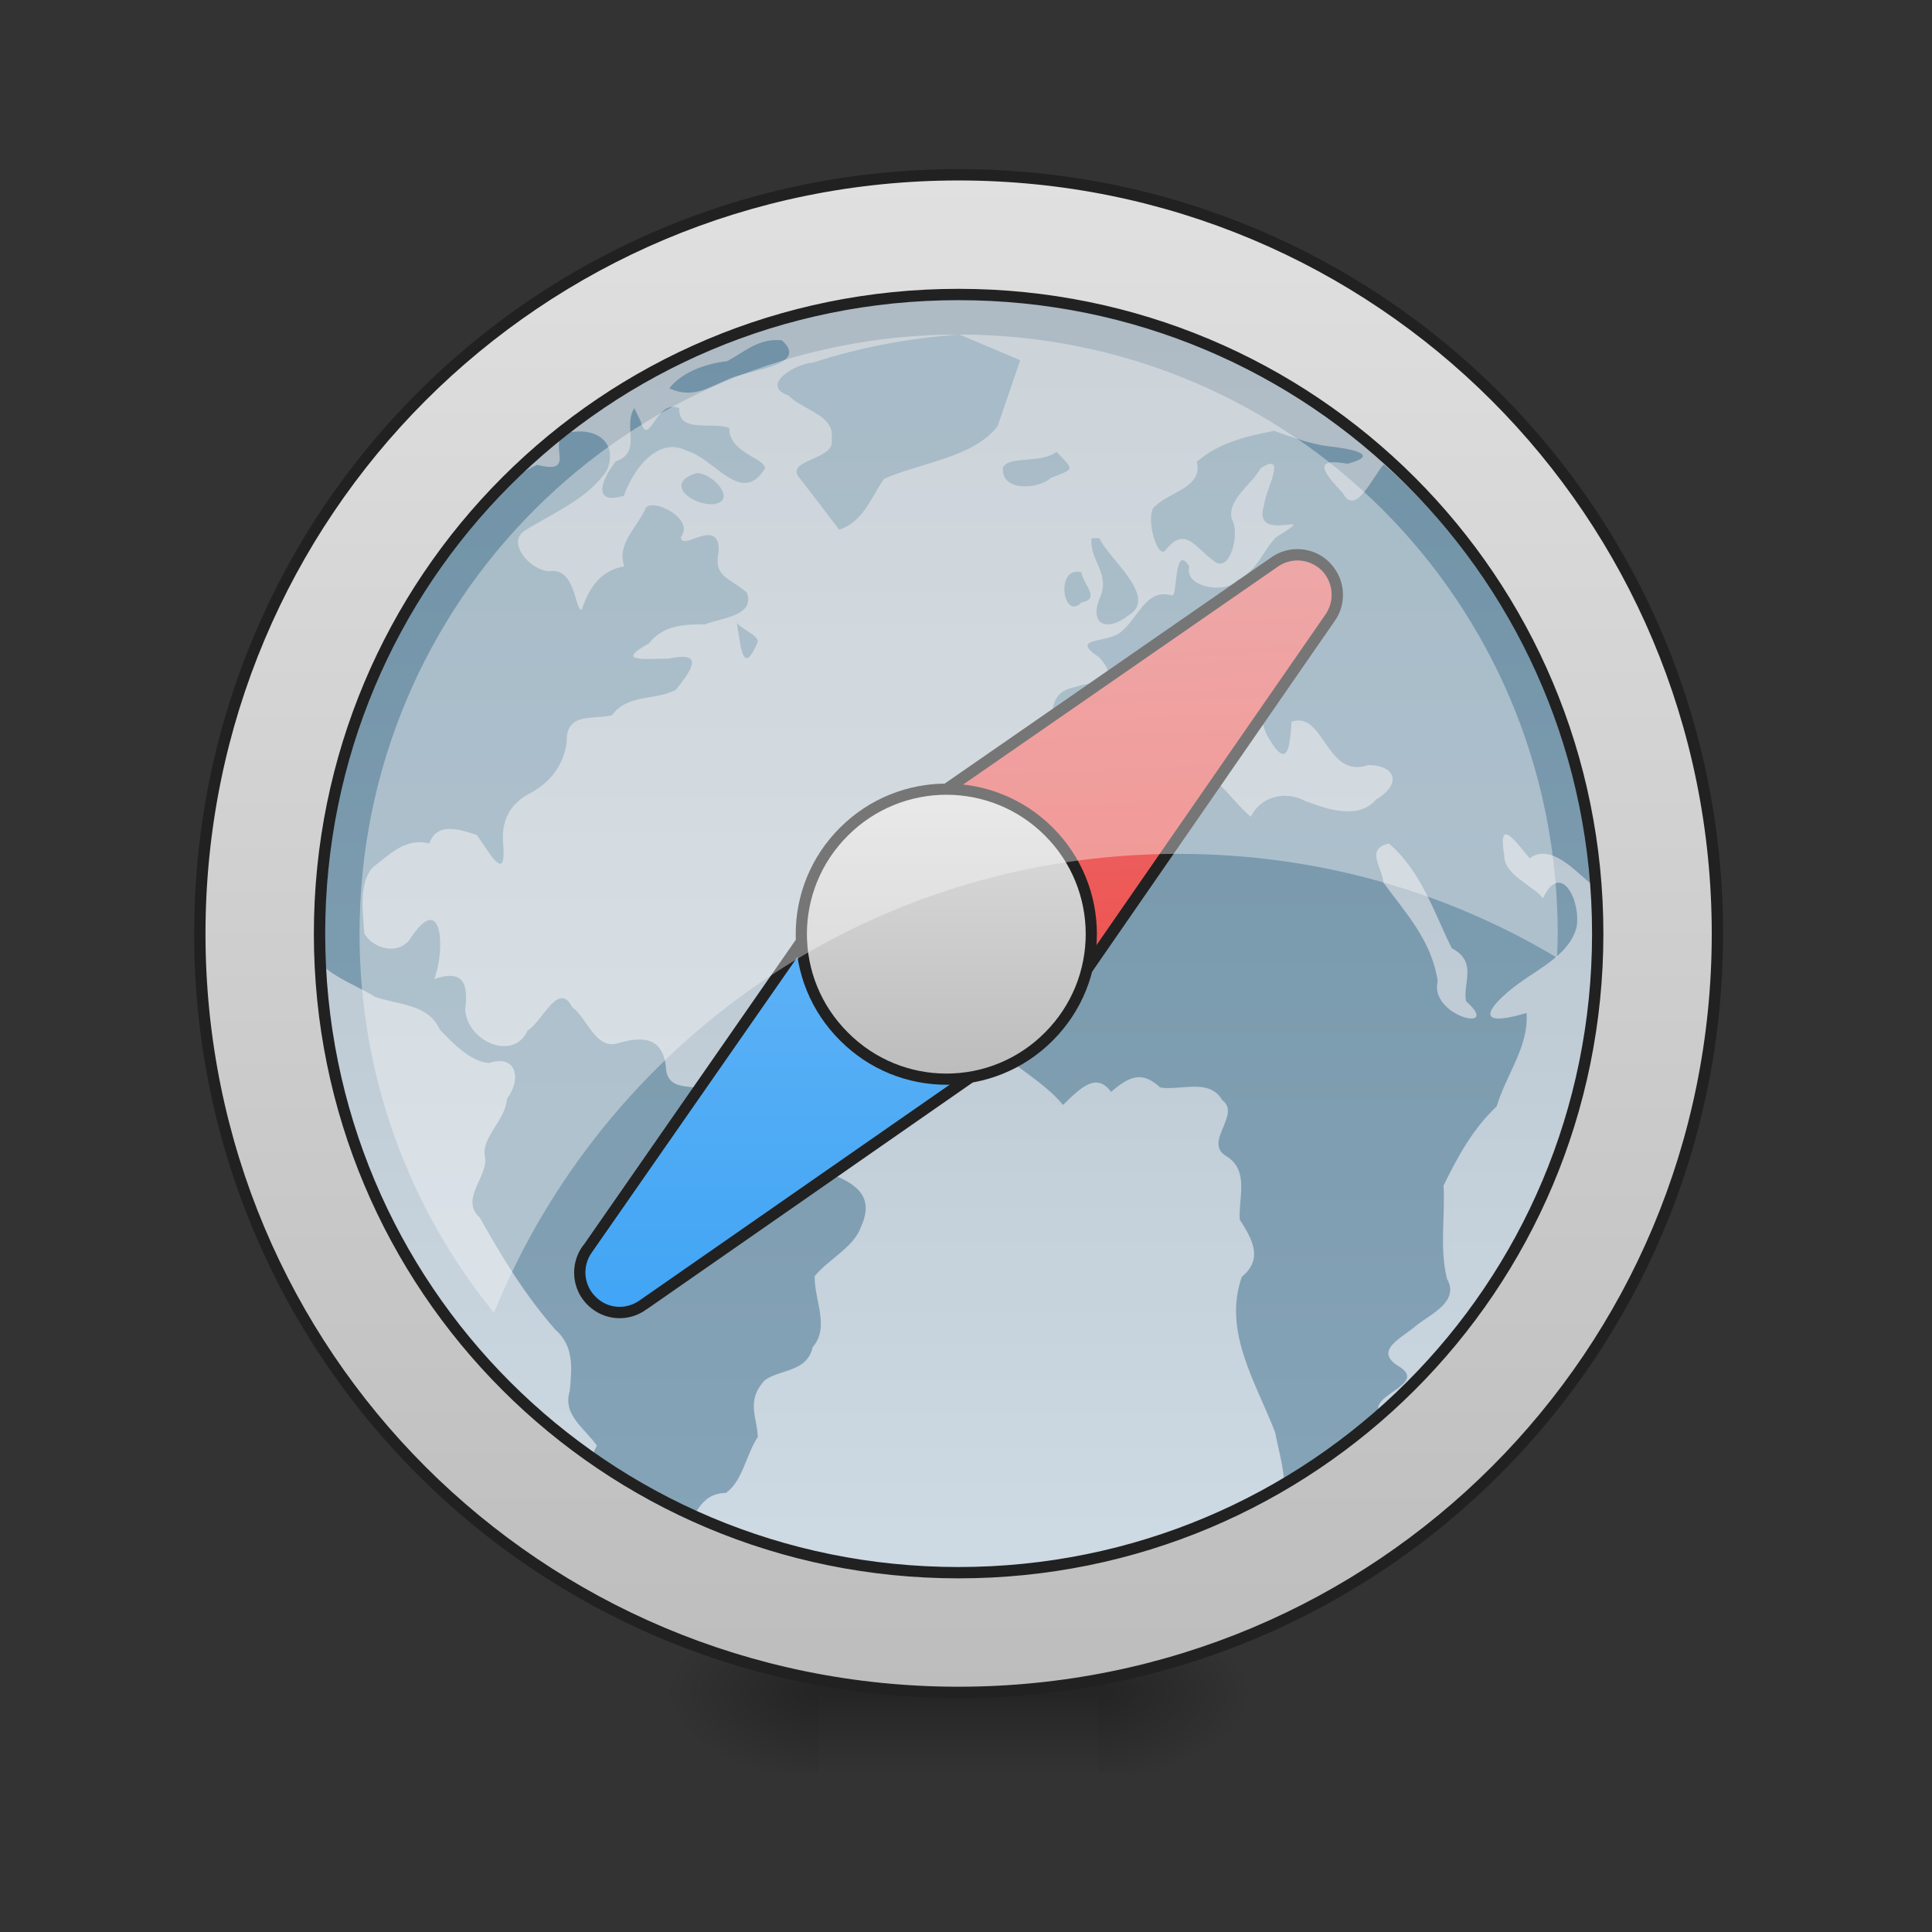 <?xml version="1.0" encoding="UTF-8"?>
<svg xmlns="http://www.w3.org/2000/svg" xmlns:xlink="http://www.w3.org/1999/xlink" width="22pt" height="22pt" viewBox="0 0 22 22" version="1.1">
<rect x="0" y="0" width="22" height="22" fill="#333333" stroke="none"/>
<defs>
<radialGradient id="radial0" gradientUnits="userSpaceOnUse" cx="450.909" cy="189.579" fx="450.909" fy="189.579" r="21.167" gradientTransform="matrix(0,-0.054,-0.097,-0,30.61,43.722)">
<stop offset="0" style="stop-color:rgb(0%,0%,0%);stop-opacity:0.314;"/>
<stop offset="0.222" style="stop-color:rgb(0%,0%,0%);stop-opacity:0.275;"/>
<stop offset="1" style="stop-color:rgb(0%,0%,0%);stop-opacity:0;"/>
</radialGradient>
<radialGradient id="radial1" gradientUnits="userSpaceOnUse" cx="450.909" cy="189.579" fx="450.909" fy="189.579" r="21.167" gradientTransform="matrix(-0,0.054,0.097,0,-8.779,-5.175)">
<stop offset="0" style="stop-color:rgb(0%,0%,0%);stop-opacity:0.314;"/>
<stop offset="0.222" style="stop-color:rgb(0%,0%,0%);stop-opacity:0.275;"/>
<stop offset="1" style="stop-color:rgb(0%,0%,0%);stop-opacity:0;"/>
</radialGradient>
<radialGradient id="radial2" gradientUnits="userSpaceOnUse" cx="450.909" cy="189.579" fx="450.909" fy="189.579" r="21.167" gradientTransform="matrix(-0,-0.054,0.097,-0,-8.779,43.722)">
<stop offset="0" style="stop-color:rgb(0%,0%,0%);stop-opacity:0.314;"/>
<stop offset="0.222" style="stop-color:rgb(0%,0%,0%);stop-opacity:0.275;"/>
<stop offset="1" style="stop-color:rgb(0%,0%,0%);stop-opacity:0;"/>
</radialGradient>
<radialGradient id="radial3" gradientUnits="userSpaceOnUse" cx="450.909" cy="189.579" fx="450.909" fy="189.579" r="21.167" gradientTransform="matrix(0,0.054,-0.097,0,30.61,-5.175)">
<stop offset="0" style="stop-color:rgb(0%,0%,0%);stop-opacity:0.314;"/>
<stop offset="0.222" style="stop-color:rgb(0%,0%,0%);stop-opacity:0.275;"/>
<stop offset="1" style="stop-color:rgb(0%,0%,0%);stop-opacity:0;"/>
</radialGradient>
<linearGradient id="linear0" gradientUnits="userSpaceOnUse" x1="255.323" y1="233.5" x2="255.323" y2="254.667" gradientTransform="matrix(0.009,0,0,0.043,8.57,9.239)">
<stop offset="0" style="stop-color:rgb(0%,0%,0%);stop-opacity:0.275;"/>
<stop offset="1" style="stop-color:rgb(0%,0%,0%);stop-opacity:0;"/>
</linearGradient>
<linearGradient id="linear1" gradientUnits="userSpaceOnUse" x1="254" y1="-126.333" x2="254" y2="191.167" gradientTransform="matrix(0.043,0,0,0.043,0,9.239)">
<stop offset="0" style="stop-color:rgb(74.118%,74.118%,74.118%);stop-opacity:1;"/>
<stop offset="1" style="stop-color:rgb(87.843%,87.843%,87.843%);stop-opacity:1;"/>
</linearGradient>
<linearGradient id="linear2" gradientUnits="userSpaceOnUse" x1="255.837" y1="213.291" x2="255.837" y2="-162.808" gradientTransform="matrix(0.036,0,0,0.036,1.634,9.716)">
<stop offset="0" style="stop-color:rgb(56.471%,64.314%,68.235%);stop-opacity:1;"/>
<stop offset="1" style="stop-color:rgb(47.059%,56.471%,61.176%);stop-opacity:1;"/>
</linearGradient>
<clipPath id="clip1">
  <rect x="0" y="0" width="22" height="22"/>
</clipPath>
<g id="surface5" clip-path="url(#clip1)">
<path style=" stroke:none;fill-rule:nonzero;fill:url(#linear2);" d="M 10.922 3.809 C 10.352 3.852 9.797 3.953 9.258 4.129 C 9.062 4.137 8.645 4.387 8.98 4.504 C 9.141 4.672 9.516 4.727 9.469 5 C 9.531 5.242 8.906 5.23 9.113 5.453 C 9.262 5.645 9.41 5.84 9.555 6.031 C 9.828 5.945 9.918 5.668 10.066 5.453 C 10.488 5.266 11.082 5.211 11.359 4.855 C 11.445 4.605 11.531 4.352 11.617 4.102 C 11.387 4.004 11.152 3.906 10.922 3.809 Z M 8.902 3.875 C 8.641 3.848 8.477 4.008 8.281 4.113 C 8.043 4.141 7.773 4.23 7.621 4.422 C 7.891 4.543 8.059 4.414 8.289 4.32 C 8.504 4.211 9.234 4.168 8.902 3.875 Z M 7.223 4.648 C 7.09 4.852 7.316 5.148 7.012 5.254 C 6.859 5.445 6.727 5.758 7.105 5.645 C 7.199 5.363 7.484 4.965 7.812 5.129 C 8.141 5.219 8.445 5.77 8.711 5.332 C 8.711 5.219 8.297 5.152 8.305 4.875 C 8.117 4.797 7.723 4.941 7.734 4.648 C 7.469 4.531 7.391 5.125 7.293 4.793 C 7.27 4.746 7.246 4.695 7.223 4.648 Z M 14.508 4.906 C 14.191 4.969 13.879 5.039 13.629 5.258 C 13.699 5.551 13.324 5.598 13.156 5.762 C 13.035 5.828 13.16 6.355 13.266 6.273 C 13.492 5.977 13.609 6.234 13.816 6.383 C 14.008 6.555 14.125 6.055 14.027 5.914 C 13.969 5.688 14.254 5.52 14.355 5.332 C 14.672 5.129 14.406 5.59 14.395 5.75 C 14.238 6.223 15.102 5.766 14.531 6.117 C 14.379 6.27 14.324 6.496 14.086 6.609 C 13.961 6.766 13.477 6.691 13.543 6.449 C 13.367 6.176 13.41 6.785 13.348 6.781 C 13.055 6.695 12.969 7.02 12.785 7.176 C 12.645 7.34 12.148 7.238 12.52 7.488 C 12.789 7.801 12.465 7.742 12.242 7.824 C 11.926 7.879 11.98 8.156 11.988 8.402 C 11.992 8.539 12.297 8.742 12.449 8.648 C 12.754 8.617 12.68 8.238 12.906 8.125 C 13.094 7.965 13.227 7.816 13.508 7.812 C 13.637 7.934 13.902 8.121 14.008 8.223 C 13.715 8.547 14.145 8.52 14.184 8.227 C 14.332 8.066 13.707 7.688 14.117 7.852 C 14.391 7.941 14.328 8.223 14.449 8.41 C 14.664 8.773 14.688 8.504 14.707 8.219 C 15.078 8.086 15.102 8.883 15.582 8.711 C 15.91 8.719 15.953 8.938 15.672 9.102 C 15.473 9.34 15.109 9.215 14.863 9.121 C 14.637 9 14.359 9.066 14.242 9.301 C 13.977 9.07 13.789 8.707 13.402 8.688 C 13.039 8.668 12.672 8.766 12.32 8.863 C 11.918 9.309 11.281 9.582 11.125 10.203 C 10.895 10.434 11.129 10.617 11.059 10.801 C 10.836 10.996 10.883 11.223 11.027 11.453 C 11.164 11.996 11.773 12.18 12.105 12.582 C 12.301 12.391 12.484 12.203 12.652 12.434 C 12.879 12.234 13.02 12.207 13.211 12.383 C 13.449 12.422 13.77 12.273 13.918 12.527 C 14.141 12.691 13.691 13.012 13.969 13.168 C 14.227 13.332 14.102 13.637 14.117 13.887 C 14.262 14.113 14.387 14.336 14.141 14.539 C 13.922 15.16 14.301 15.742 14.52 16.309 C 14.566 16.551 14.645 16.789 14.621 17.043 C 14.781 16.789 15.105 16.914 15.312 16.684 C 15.449 16.5 15.824 16.324 15.695 16.066 C 15.645 15.867 16.234 15.762 15.941 15.566 C 15.617 15.379 15.973 15.234 16.137 15.086 C 16.305 14.957 16.621 14.816 16.477 14.562 C 16.391 14.215 16.457 13.852 16.438 13.5 C 16.598 13.172 16.773 12.852 17.043 12.598 C 17.148 12.242 17.41 11.918 17.383 11.535 C 16.754 11.723 16.945 11.457 17.293 11.199 C 17.535 11.023 17.879 10.859 17.953 10.555 C 18.004 10.258 17.773 9.793 17.57 10.23 C 17.469 10.09 17.121 9.961 17.129 9.742 C 17.055 9.297 17.246 9.566 17.418 9.773 C 17.82 9.477 18.344 10.594 18.176 9.797 C 17.945 8.066 17.07 6.434 15.758 5.289 C 15.637 5.414 15.438 5.891 15.293 5.617 C 15.086 5.398 14.922 5.203 15.344 5.281 C 15.754 5.172 15.344 5.105 15.129 5.082 C 14.914 5.055 14.711 4.977 14.508 4.906 Z M 6.469 4.914 C 6.195 5.02 6.602 5.418 6.117 5.293 C 5.582 5.535 5.227 6.121 4.855 6.578 C 3.988 7.805 3.516 9.301 3.52 10.797 C 3.664 11.09 4.012 11.191 4.273 11.352 C 4.539 11.445 4.875 11.43 5.008 11.723 C 5.156 11.879 5.355 12.086 5.566 12.105 C 5.891 12 5.938 12.297 5.773 12.512 C 5.758 12.754 5.488 12.945 5.52 13.156 C 5.578 13.391 5.223 13.648 5.465 13.867 C 5.715 14.316 5.984 14.754 6.324 15.141 C 6.539 15.328 6.512 15.582 6.488 15.84 C 6.402 16.109 6.66 16.266 6.797 16.461 C 6.461 17.074 7.367 17.195 7.746 17.461 C 7.934 17.289 7.949 17.008 8.266 17 C 8.457 16.867 8.496 16.562 8.629 16.363 C 8.625 16.148 8.488 15.949 8.711 15.715 C 8.887 15.59 9.191 15.625 9.254 15.34 C 9.453 15.113 9.27 14.801 9.277 14.531 C 9.438 14.336 9.723 14.203 9.805 13.969 C 10.039 13.453 9.441 13.395 9.09 13.211 C 8.703 13.039 8.25 12.922 8.133 12.461 C 7.984 12.301 7.59 12.488 7.582 12.141 C 7.543 11.816 7.324 11.797 7.051 11.875 C 6.785 11.969 6.695 11.602 6.516 11.469 C 6.359 11.16 6.176 11.637 6.008 11.734 C 5.852 12.09 5.316 11.863 5.297 11.492 C 5.336 11.191 5.27 11.039 4.945 11.148 C 5.07 10.824 5.043 10.148 4.688 10.664 C 4.559 10.891 4.25 10.809 4.148 10.629 C 4.133 10.383 4.082 10.066 4.242 9.879 C 4.438 9.73 4.617 9.535 4.887 9.605 C 4.973 9.379 5.176 9.422 5.43 9.508 C 5.574 9.707 5.766 10.074 5.73 9.613 C 5.703 9.348 5.805 9.148 6.047 9.027 C 6.273 8.902 6.414 8.715 6.453 8.457 C 6.441 8.105 6.742 8.199 6.969 8.145 C 7.145 7.898 7.48 7.98 7.699 7.852 C 7.887 7.617 8.02 7.414 7.613 7.5 C 7.363 7.5 6.988 7.547 7.387 7.328 C 7.555 7.117 7.785 7.109 8.027 7.109 C 8.211 7.035 8.605 7.016 8.504 6.746 C 8.293 6.57 8.121 6.566 8.184 6.281 C 8.199 5.867 7.746 6.297 7.754 6.113 C 7.914 5.906 7.441 5.672 7.355 5.781 C 7.262 6 7.016 6.195 7.109 6.449 C 6.836 6.496 6.707 6.695 6.625 6.941 C 6.543 6.969 6.566 6.457 6.254 6.504 C 6.031 6.496 5.754 6.164 5.988 6.035 C 6.312 5.832 6.711 5.672 6.914 5.348 C 7.031 5.059 6.816 4.879 6.527 4.918 L 6.488 4.918 Z M 12.031 5.145 C 11.855 5.281 11.496 5.188 11.422 5.32 C 11.387 5.59 11.805 5.586 11.973 5.438 C 12.242 5.336 12.23 5.355 12.031 5.145 Z M 7.934 5.387 C 7.559 5.5 7.867 5.746 8.109 5.742 C 8.406 5.719 8.133 5.391 7.934 5.387 Z M 12.43 6.129 C 12.402 6.367 12.633 6.52 12.535 6.781 C 12.387 7.109 12.598 7.207 12.855 7.004 C 13.199 6.797 12.598 6.336 12.52 6.129 C 12.488 6.129 12.457 6.129 12.43 6.129 Z M 12.316 6.516 C 12.008 6.438 12.105 7.082 12.316 6.859 C 12.543 6.82 12.324 6.645 12.316 6.516 Z M 8.391 7.094 C 8.434 7.34 8.453 7.727 8.629 7.309 C 8.629 7.23 8.453 7.168 8.391 7.094 Z M 15.816 9.605 C 16.18 9.918 16.324 10.375 16.531 10.797 C 16.832 10.953 16.652 11.199 16.695 11.402 C 17.117 11.773 16.27 11.574 16.371 11.172 C 16.301 10.703 16 10.391 15.754 10.051 C 15.738 9.871 15.543 9.668 15.816 9.605 Z M 15.816 9.605 "/>
</g>
<linearGradient id="linear3" gradientUnits="userSpaceOnUse" x1="306.385" y1="-18.665" x2="220.324" y2="-97.243" gradientTransform="matrix(0.03,0.03,-0.03,0.03,3.539,2.572)">
<stop offset="0" style="stop-color:rgb(93.725%,32.549%,31.373%);stop-opacity:1;"/>
<stop offset="1" style="stop-color:rgb(89.804%,45.098%,45.098%);stop-opacity:1;"/>
</linearGradient>
<linearGradient id="linear4" gradientUnits="userSpaceOnUse" x1="231.549" y1="18.752" x2="317.61" y2="-67.308" gradientTransform="matrix(0.03,0.03,0.03,-0.03,2.855,3.256)">
<stop offset="0" style="stop-color:rgb(39.216%,70.98%,96.471%);stop-opacity:1;"/>
<stop offset="1" style="stop-color:rgb(25.882%,64.706%,96.078%);stop-opacity:1;"/>
</linearGradient>
<linearGradient id="linear5" gradientUnits="userSpaceOnUse" x1="229.273" y1="7.689" x2="275.065" y2="53.482" gradientTransform="matrix(1.226,0,0,1.226,-108.421,-196.042)">
<stop offset="0" style="stop-color:rgb(87.843%,87.843%,87.843%);stop-opacity:1;"/>
<stop offset="1" style="stop-color:rgb(74.118%,74.118%,74.118%);stop-opacity:1;"/>
</linearGradient>
<linearGradient id="linear6" gradientUnits="userSpaceOnUse" x1="254" y1="233.5" x2="254" y2="-168.667" gradientTransform="matrix(0.043,0,0,0.043,0,9.239)">
<stop offset="0" style="stop-color:rgb(74.118%,74.118%,74.118%);stop-opacity:1;"/>
<stop offset="1" style="stop-color:rgb(87.843%,87.843%,87.843%);stop-opacity:1;"/>
</linearGradient>
</defs>
<g id="surface1">
<path style=" stroke:none;fill-rule:nonzero;fill:url(#radial0);" d="M 12.508 19.273 L 14.324 19.273 L 14.324 18.363 L 12.508 18.363 Z M 12.508 19.273 "/>
<path style=" stroke:none;fill-rule:nonzero;fill:url(#radial1);" d="M 9.324 19.273 L 7.504 19.273 L 7.504 20.184 L 9.324 20.184 Z M 9.324 19.273 "/>
<path style=" stroke:none;fill-rule:nonzero;fill:url(#radial2);" d="M 9.324 19.273 L 7.504 19.273 L 7.504 18.363 L 9.324 18.363 Z M 9.324 19.273 "/>
<path style=" stroke:none;fill-rule:nonzero;fill:url(#radial3);" d="M 12.508 19.273 L 14.324 19.273 L 14.324 20.184 L 12.508 20.184 Z M 12.508 19.273 "/>
<path style=" stroke:none;fill-rule:nonzero;fill:url(#linear0);" d="M 9.324 19.047 L 12.508 19.047 L 12.508 20.184 L 9.324 20.184 Z M 9.324 19.047 "/>
<path style=" stroke:none;fill-rule:nonzero;fill:url(#linear1);" d="M 10.914 1.992 C 15.688 1.992 19.555 5.859 19.555 10.633 C 19.555 15.406 15.688 19.273 10.914 19.273 C 6.145 19.273 2.273 15.406 2.273 10.633 C 2.273 5.859 6.145 1.992 10.914 1.992 Z M 10.914 1.992 "/>
<use xlink:href="#surface5"/>
<path style=" stroke:none;fill-rule:nonzero;fill:rgb(25.882%,64.706%,96.078%);fill-opacity:0.118;" d="M 10.914 3.355 C 14.934 3.355 18.191 6.613 18.191 10.633 C 18.191 14.652 14.934 17.91 10.914 17.91 C 6.895 17.91 3.637 14.652 3.637 10.633 C 3.637 6.613 6.895 3.355 10.914 3.355 Z M 10.914 3.355 "/>
<path style=" stroke:none;fill-rule:nonzero;fill:rgb(0%,0%,0%);fill-opacity:0.235;" d="M 10.914 19.273 C 6.129 19.273 2.273 15.418 2.273 10.633 C 2.273 10.605 2.273 10.574 2.273 10.547 C 2.32 15.297 6.156 19.105 10.914 19.105 C 15.676 19.105 19.512 15.297 19.555 10.547 C 19.555 10.574 19.555 10.605 19.555 10.633 C 19.555 15.418 15.703 19.273 10.914 19.273 Z M 10.914 19.273 "/>
<path style=" stroke:none;fill-rule:nonzero;fill:rgb(100%,100%,100%);fill-opacity:0.588;" d="M 10.914 1.992 C 6.129 1.992 2.273 5.844 2.273 10.633 C 2.273 10.66 2.273 10.688 2.273 10.719 C 2.32 5.969 6.156 2.16 10.914 2.16 C 15.676 2.16 19.512 5.969 19.555 10.719 C 19.555 10.688 19.555 10.66 19.555 10.633 C 19.555 5.844 15.703 1.992 10.914 1.992 Z M 10.914 1.992 "/>
<path style=" stroke:none;fill-rule:nonzero;fill:url(#linear3);" d="M 15.105 6.461 C 14.945 6.293 14.688 6.27 14.504 6.41 L 10.32 9.305 C 10.102 9.469 10.078 9.793 10.273 9.988 L 11.559 11.273 C 11.754 11.469 12.078 11.449 12.242 11.227 L 15.137 7.047 C 15.27 6.867 15.258 6.621 15.105 6.461 Z M 15.105 6.461 "/>
<path style=" stroke:none;fill-rule:nonzero;fill:url(#linear4);" d="M 6.742 14.82 C 6.574 14.664 6.555 14.402 6.691 14.219 L 9.633 9.992 C 9.797 9.77 10.121 9.75 10.316 9.945 L 11.602 11.23 C 11.801 11.426 11.777 11.75 11.555 11.914 L 7.328 14.855 C 7.152 14.988 6.902 14.973 6.742 14.82 Z M 6.742 14.82 "/>
<path style=" stroke:none;fill-rule:nonzero;fill:rgb(12.941%,12.941%,12.941%);fill-opacity:1;" d="M 15.133 6.398 C 14.953 6.223 14.668 6.203 14.465 6.355 L 10.285 9.25 C 10.121 9.375 10.051 9.57 10.086 9.754 C 9.898 9.723 9.703 9.793 9.582 9.953 L 6.641 14.184 L 6.641 14.18 C 6.484 14.391 6.508 14.688 6.699 14.867 C 6.883 15.043 7.164 15.059 7.367 14.906 L 7.363 14.91 L 11.59 11.969 C 11.758 11.844 11.824 11.648 11.793 11.465 C 11.977 11.496 12.172 11.426 12.297 11.266 L 15.191 7.082 C 15.34 6.883 15.324 6.602 15.152 6.418 C 15.145 6.41 15.141 6.406 15.133 6.398 Z M 15.047 6.492 C 15.051 6.496 15.055 6.5 15.059 6.504 C 15.188 6.645 15.199 6.855 15.086 7.008 L 12.191 11.188 C 12.078 11.336 11.883 11.379 11.727 11.312 C 11.699 11.301 11.672 11.305 11.652 11.324 C 11.633 11.344 11.629 11.371 11.641 11.395 C 11.711 11.555 11.668 11.75 11.516 11.863 L 7.293 14.801 C 7.137 14.918 6.926 14.906 6.789 14.773 C 6.645 14.637 6.625 14.418 6.742 14.258 L 9.684 10.031 C 9.797 9.883 9.992 9.84 10.152 9.906 C 10.176 9.918 10.203 9.914 10.223 9.895 C 10.242 9.875 10.246 9.848 10.234 9.824 C 10.168 9.664 10.211 9.469 10.359 9.355 L 14.539 6.461 C 14.695 6.344 14.906 6.359 15.047 6.492 Z M 15.047 6.492 "/>
<path style="fill-rule:nonzero;fill:url(#linear5);stroke-width:3;stroke-linecap:round;stroke-linejoin:round;stroke:rgb(12.941%,12.941%,12.941%);stroke-opacity:1;stroke-miterlimit:4;" d="M 202.906 -195.222 C 224.374 -195.222 241.793 -177.803 241.793 -156.334 C 241.857 -134.802 224.438 -117.383 202.906 -117.447 C 181.373 -117.383 163.954 -134.802 164.019 -156.334 C 164.019 -177.803 181.437 -195.222 202.906 -195.222 Z M 202.906 -195.222 " transform="matrix(0.03,0.03,-0.03,0.03,0,9.239)"/>
<path style=" stroke:none;fill-rule:nonzero;fill:url(#linear6);" d="M 10.914 1.992 C 6.129 1.992 2.273 5.844 2.273 10.633 C 2.273 15.418 6.129 19.273 10.914 19.273 C 15.703 19.273 19.555 15.418 19.555 10.633 C 19.555 5.844 15.703 1.992 10.914 1.992 Z M 10.914 3.355 C 14.945 3.355 18.191 6.602 18.191 10.633 C 18.191 14.664 14.945 17.91 10.914 17.91 C 6.883 17.91 3.637 14.664 3.637 10.633 C 3.637 6.602 6.883 3.355 10.914 3.355 Z M 10.914 3.355 "/>
<path style=" stroke:none;fill-rule:nonzero;fill:rgb(12.941%,12.941%,12.941%);fill-opacity:1;" d="M 10.914 1.926 C 6.094 1.926 2.211 5.809 2.211 10.633 C 2.211 15.453 6.094 19.336 10.914 19.336 C 15.738 19.336 19.621 15.453 19.621 10.633 C 19.621 5.809 15.738 1.926 10.914 1.926 Z M 10.914 2.055 C 15.668 2.055 19.492 5.879 19.492 10.633 C 19.492 15.387 15.668 19.207 10.914 19.207 C 6.164 19.207 2.34 15.387 2.34 10.633 C 2.34 5.879 6.164 2.055 10.914 2.055 Z M 10.914 3.289 C 6.848 3.289 3.574 6.566 3.574 10.633 C 3.574 14.699 6.848 17.973 10.914 17.973 C 14.98 17.973 18.258 14.699 18.258 10.633 C 18.258 6.566 14.98 3.289 10.914 3.289 Z M 10.914 3.418 C 14.91 3.418 18.129 6.637 18.129 10.633 C 18.129 14.629 14.91 17.844 10.914 17.844 C 6.918 17.844 3.703 14.629 3.703 10.633 C 3.703 6.637 6.918 3.418 10.914 3.418 Z M 10.914 3.418 "/>
<path style=" stroke:none;fill-rule:nonzero;fill:rgb(98.039%,98.039%,98.039%);fill-opacity:0.392;" d="M 10.914 3.809 C 7.137 3.809 4.094 6.852 4.094 10.633 C 4.094 12.273 4.668 13.773 5.625 14.949 C 6.875 11.875 9.887 9.723 13.418 9.723 C 14.996 9.723 16.473 10.152 17.73 10.906 C 17.734 10.816 17.738 10.723 17.738 10.633 C 17.738 6.852 14.695 3.809 10.914 3.809 Z M 10.914 3.809 "/>
</g>
</svg>
